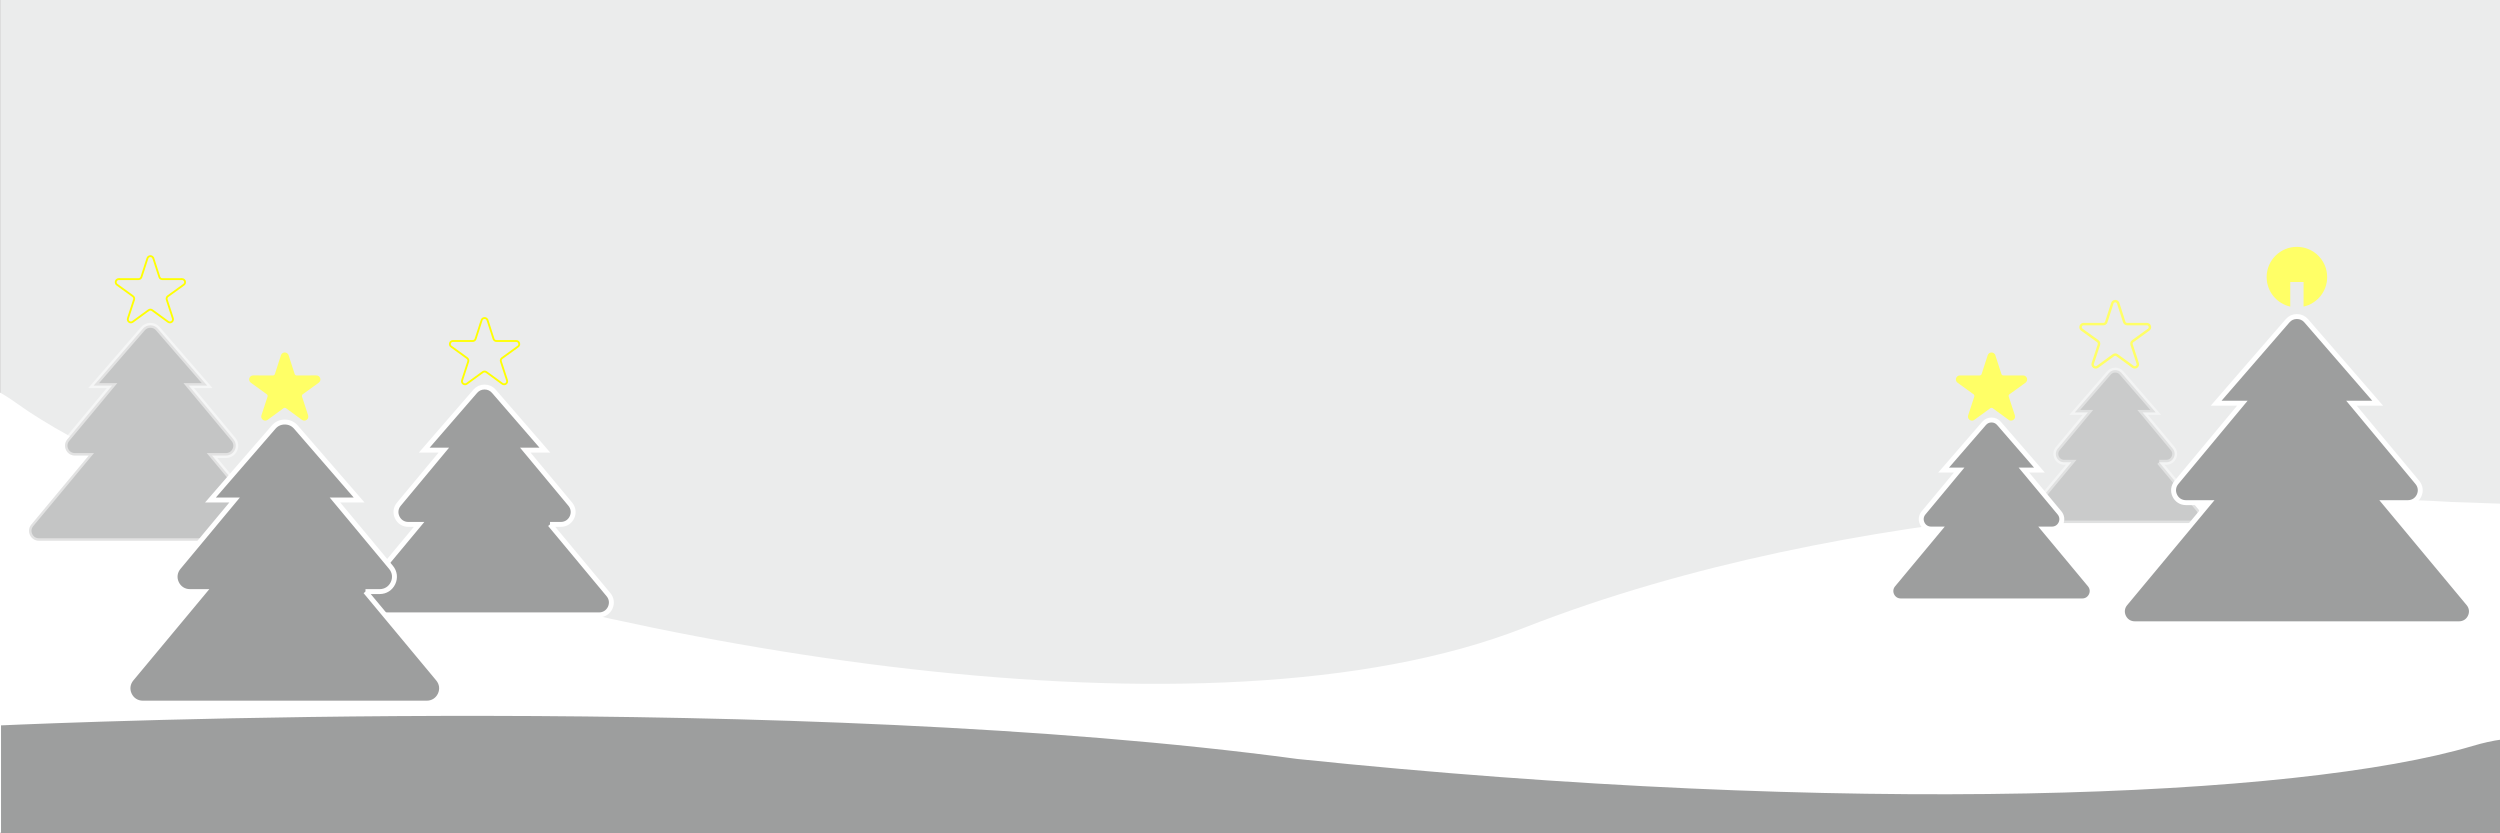 <?xml version="1.0" encoding="UTF-8"?>
<!DOCTYPE svg PUBLIC "-//W3C//DTD SVG 1.0//EN" "http://www.w3.org/TR/2001/REC-SVG-20010904/DTD/svg10.dtd">
<!-- Creator: CorelDRAW 2018 (64-Bit) -->
<svg xmlns="http://www.w3.org/2000/svg" xml:space="preserve" width="100%" height="100%" version="1.0" shape-rendering="geometricPrecision" text-rendering="geometricPrecision" image-rendering="optimizeQuality" fill-rule="evenodd" clip-rule="evenodd"
viewBox="0 0 10160 3386.7"
 xmlns:xlink="http://www.w3.org/1999/xlink">
 <rect x="0" y="0" width="10160" height="3386.7" fill="#333333" stroke="none"/>
 <defs>
   <mask id="id0">
     <linearGradient id="id1" gradientUnits="userSpaceOnUse" x1="-2744.73" y1="4556.46" x2="3421.54" y2="4556.46">
      <stop offset="0" stop-opacity="0" stop-color="white"/>
      <stop offset="0.612" stop-opacity="-127.502" stop-color="white"/>
      <stop offset="1" stop-opacity="1" stop-color="white"/>
     </linearGradient>
    <rect fill="url(#id1)" x="-2744.73" y="3767.84" width="6166.2" height="1577.23"/>
   </mask>
   <mask id="id2">
     <linearGradient id="id3" gradientUnits="userSpaceOnUse" x1="14.11" y1="2182.68" x2="10166.52" y2="2182.68">
      <stop offset="0" stop-opacity="0" stop-color="white"/>
      <stop offset="0.169" stop-opacity="-127.502" stop-color="white"/>
      <stop offset="1" stop-opacity="1" stop-color="white"/>
     </linearGradient>
    <rect fill="url(#id3)" x="14.14" y="1582.53" width="10152.38" height="1200.48"/>
   </mask>
 </defs>
 <g id="Warstwa_x0020_1">
  <polygon fill="#EBECEC" points="0.33,-0.53 10160.33,-0.53 10160.33,3386.13 0.33,3386.13 "/>
  <path fill="white" mask="url(#id0)" d="M-2562.91 3958.9c0,0 2608.79,-653.6 4919.47,457 1234.11,593.17 1190.22,833.72 881.53,929.17l-1868.95 0 -4113.87 -204.51 181.82 -1181.66z"/>
  <path fill="white" d="M9965.16 2040.17c0,0 -430.43,-30.34 -1057.51,-2.03l26.53 31.88c8.61,10.35 10.35,23.88 4.64,36.07 -5.72,12.19 -17.24,19.51 -30.69,19.51l-311.74 0 -311.73 0c-13.45,0 -24.97,-7.32 -30.69,-19.51 -2.99,-6.38 -3.94,-13.12 -2.93,-19.59 -644.54,66.38 -1384.06,200.83 -2057.38,464.92 -1284.79,503.92 -3655.89,87.24 -5108.33,-431.33l9.7 11.65c10.19,12.24 12.25,28.26 5.49,42.67 -6.76,14.42 -20.39,23.08 -36.31,23.08l-453 0 -452.99 0c-15.92,0 -29.55,-8.66 -36.31,-23.08 -6.76,-14.42 -4.7,-30.43 5.49,-42.67l214.55 -257.86 18.78 -22.57 -56.29 0c-15.92,0 -29.55,-8.66 -36.31,-23.08 -6.75,-14.42 -4.69,-30.43 5.49,-42.67l10.43 -12.54c-83.89,-46.1 -157.61,-91.62 -219.1,-135.96 -27.87,-20.11 -54.65,-36.71 -80.38,-50.09l0 1795.35 10181.95 0 0 -1335.26 -201.36 -6.89z"/>
  <path fill="#CCCCCC" fill-rule="nonzero" mask="url(#id2)" d="M9965.5 2043.97c-2.73,-0.18 -431.26,-30.47 -1054.88,-2.26l-6.09 -7.32c627.21,-28.68 1058.71,1.8 1061.45,1.98l200.54 6.88 0 7.61 -201.02 -6.89zm-1714.83 46.68c-640.53,66.56 -1374.67,200.98 -2044.09,464.31 -730.46,287.34 -1812.47,275.69 -2876.24,116.52 -1377.06,-206.04 -2724.01,-659.4 -3238.28,-1031.34 -27,-19.53 -52.95,-35.71 -77.92,-48.83l0 -8.78c26.33,13.65 53.8,30.78 82.38,51.45 513.45,371.35 1858.97,824.09 3234.92,1029.96 1062.66,159 2143.3,170.73 2872.38,-116.06 670.78,-263.86 1406.45,-398.43 2048,-464.99 -0.7,2.54 -1.08,5.14 -1.15,7.76z"/>
  <path fill="#9D9E9E" d="M4.14 2947.93c277.26,-12.36 3244.12,-135.99 5267.77,136.44 2245.11,233.32 4068.33,158.05 4776.51,-52.69 43.67,-12.99 82.91,-21.59 118.1,-26.3l0 386.94 -10162.38 0 0 -444.39z"/>
  <path fill="#9D9E9E" stroke="white" stroke-width="20" stroke-miterlimit="22.926" d="M2235.34 2131.17l19.93 23.98 217.65 261.56c12.72,15.29 15.29,35.3 6.85,53.31 -8.44,18.01 -25.47,28.84 -45.36,28.84l-465.11 0 -465.13 0c-19.89,0 -36.91,-10.82 -45.36,-28.83 -8.44,-18.01 -5.87,-38.02 6.85,-53.31l217.64 -261.57 19.94 -23.98 -43.75 0c-19.89,0 -36.92,-10.82 -45.37,-28.83 -8.44,-18.02 -5.87,-38.03 6.86,-53.32l139.99 -168.23 42.85 -51.51 -79.58 0 122.53 -141.35 84.67 -97.66c9.86,-11.37 22.81,-17.28 37.85,-17.28 15.05,0 28,5.91 37.86,17.28l84.66 97.66 122.53 141.35 -79.57 0 42.85 51.51 139.99 168.23c12.73,15.29 15.3,35.3 6.86,53.32 -8.45,18.01 -25.48,28.83 -45.37,28.83l-43.76 0z"/>
  <path fill="#9D9E9E" fill-opacity="0.502" stroke="white" stroke-width="20" stroke-miterlimit="22.926" stroke-opacity="0.502" d="M861.7 1851.31l18.78 22.57 214.55 257.86c10.19,12.24 12.25,28.26 5.49,42.67 -6.76,14.42 -20.39,23.08 -36.31,23.08l-453 0 -452.99 0c-15.92,0 -29.55,-8.66 -36.31,-23.08 -6.76,-14.42 -4.7,-30.43 5.49,-42.67l214.55 -257.86 18.78 -22.57 -56.29 0c-15.92,0 -29.55,-8.66 -36.31,-23.08 -6.75,-14.42 -4.69,-30.43 5.49,-42.67l141.45 -169.99 40.35 -48.5 -74.91 0 115.35 -133.07 85.05 -98.11c7.89,-9.1 18.26,-13.83 30.3,-13.83 12.04,0 22.41,4.73 30.3,13.83l85.06 98.11 115.35 133.07 -74.91 0 40.35 48.5 141.45 169.99c10.18,12.24 12.24,28.25 5.49,42.67 -6.76,14.42 -20.39,23.08 -36.31,23.08l-56.29 0z"/>
  <path fill="#9D9E9E" stroke="white" stroke-width="20" stroke-miterlimit="22.926" d="M1485.36 2404.25l24.59 29.56 270.6 325.22c15.26,18.34 18.35,42.35 8.22,63.95 -10.13,21.61 -30.56,34.59 -54.42,34.59l-576.99 0 -577 0c-23.86,0 -44.29,-12.98 -54.42,-34.59 -10.13,-21.6 -7.04,-45.61 8.22,-63.95l270.6 -325.22 24.59 -29.56 -57.51 0c-23.86,0 -44.29,-12.98 -54.42,-34.59 -10.12,-21.6 -7.04,-45.61 8.22,-63.95l174.86 -210.15 52.85 -63.51 -98.1 0 151.05 -174.25 105.65 -121.86c11.82,-13.64 27.36,-20.73 45.41,-20.73 18.05,0 33.59,7.09 45.41,20.73l105.64 121.86 151.05 174.25 -98.1 0 52.85 63.51 174.86 210.15c15.26,18.34 18.35,42.34 8.22,63.95 -10.13,21.61 -30.56,34.59 -54.42,34.59l-57.51 0z"/>
  <path fill="#9D9E9E" d="M7916.98 1964.5l11.06 -13.29 34.05 -40.92 -63.2 0 97.31 -112.26 67.02 -77.3c7.89,-9.1 18.26,-13.84 30.3,-13.84 12.04,0 22.41,4.74 30.3,13.84l67.02 77.3 97.31 112.26 -63.2 0 34.05 40.92 24.91 29.93 -195.34 -33.61c-23.85,-4.11 -45.55,-0.98 -67.21,9.67l-11.01 5.41c-30.38,14.94 -64.5,14.81 -93.37,1.89z"/>
  <path fill="#9D9E9E" fill-opacity="0.42" stroke="white" stroke-width="20" stroke-miterlimit="22.926" stroke-opacity="0.42" d="M8775.02 1878.74l13.39 16.09 145.77 175.19c8.61,10.35 10.35,23.88 4.64,36.07 -5.72,12.19 -17.24,19.51 -30.69,19.51l-311.74 0 -311.73 0c-13.45,0 -24.97,-7.32 -30.69,-19.51 -5.71,-12.19 -3.97,-25.72 4.64,-36.07l145.77 -175.19 13.39 -16.09 -28.83 0c-13.46,0 -24.98,-7.32 -30.69,-19.51 -5.72,-12.19 -3.98,-25.73 4.64,-36.07l93.63 -112.53 28.78 -34.59 -53.42 0 82.25 -94.89 56.65 -65.34c6.67,-7.7 15.44,-11.7 25.61,-11.7 10.18,0 18.95,4 25.62,11.7l56.65 65.34 82.25 94.89 -53.42 0 28.78 34.59 93.63 112.53c8.62,10.34 10.36,23.88 4.64,36.07 -5.71,12.19 -17.23,19.51 -30.69,19.51l-28.83 0z"/>
  <path fill="#9D9E9E" stroke="white" stroke-width="20" stroke-miterlimit="22.926" d="M9690.84 2042.73l26.71 32.1 314.58 378.08c12.72,15.29 15.29,35.3 6.85,53.31 -8.45,18.01 -25.47,28.83 -45.36,28.83l-659 0 -659 0c-19.89,0 -36.91,-10.82 -45.36,-28.83 -8.45,-18.01 -5.87,-38.02 6.85,-53.31l314.58 -378.08 26.71 -32.1 -94.83 0c-19.89,0 -36.92,-10.83 -45.36,-28.84 -8.44,-18.01 -5.87,-38.02 6.85,-53.31l210.61 -253.1 57.39 -68.98 -106.54 0 164.05 -189.24 126.19 -145.56c9.86,-11.37 22.81,-17.29 37.86,-17.29 15.05,0 28,5.92 37.86,17.29l126.19 145.56 164.05 189.24 -106.54 0 57.39 68.98 210.61 253.1c12.72,15.29 15.29,35.3 6.85,53.31 -8.44,18.01 -25.47,28.84 -45.36,28.84l-94.83 0z"/>
  <path fill="none" stroke="#FFFF66" stroke-width="10" stroke-miterlimit="22.926" d="M8608.31 1232.44l24.57 76.13c1.7,5.26 6.4,8.68 11.94,8.67l79.99 -0.16c5.52,-0.01 10.22,3.4 11.93,8.65 1.7,5.26 -0.1,10.78 -4.57,14.01l-64.81 46.9c-4.48,3.24 -6.27,8.77 -4.55,14.03l24.86 76.03c1.72,5.25 -0.07,10.77 -4.54,14.02 -4.47,3.24 -10.27,3.24 -14.74,-0.02l-64.62 -47.14c-4.47,-3.26 -10.28,-3.26 -14.75,0l-64.63 47.14c-4.46,3.26 -10.26,3.26 -14.73,0.02 -4.47,-3.25 -6.26,-8.77 -4.54,-14.02l24.86 -76.03c1.72,-5.26 -0.08,-10.79 -4.56,-14.03l-64.8 -46.9c-4.48,-3.23 -6.28,-8.75 -4.57,-14.01 1.71,-5.25 6.41,-8.66 11.93,-8.65l79.99 0.16c5.53,0.01 10.24,-3.41 11.94,-8.67l24.57 -76.13c1.7,-5.25 6.39,-8.67 11.91,-8.67 5.53,0 10.22,3.42 11.92,8.67z"/>
  <path fill="none" stroke="yellow" stroke-width="7.62" stroke-miterlimit="22.926" d="M1981.2 1301.12l24.57 76.13c1.7,5.26 6.4,8.68 11.94,8.67l79.99 -0.16c5.52,-0.01 10.22,3.4 11.93,8.65 1.7,5.26 -0.1,10.78 -4.57,14.01l-64.81 46.9c-4.48,3.24 -6.27,8.77 -4.55,14.03l24.86 76.03c1.72,5.25 -0.07,10.77 -4.54,14.02 -4.47,3.24 -10.27,3.24 -14.74,-0.02l-64.62 -47.14c-4.47,-3.26 -10.28,-3.26 -14.75,0l-64.63 47.14c-4.46,3.26 -10.26,3.26 -14.73,0.02 -4.47,-3.25 -6.26,-8.77 -4.54,-14.02l24.86 -76.03c1.72,-5.26 -0.08,-10.79 -4.56,-14.03l-64.8 -46.9c-4.48,-3.23 -6.28,-8.75 -4.57,-14.01 1.71,-5.25 6.41,-8.66 11.93,-8.65l79.99 0.16c5.53,0.01 10.24,-3.41 11.94,-8.67l24.57 -76.13c1.7,-5.25 6.39,-8.67 11.91,-8.67 5.53,0 10.22,3.42 11.92,8.67z"/>
  <path fill="#FFFF66" stroke="#FFFF66" stroke-width="7.62" stroke-miterlimit="22.926" d="M8105.44 1444.94l24.57 76.13c1.7,5.26 6.4,8.68 11.94,8.67l79.99 -0.16c5.52,-0.01 10.22,3.4 11.93,8.65 1.7,5.26 -0.1,10.78 -4.57,14.01l-64.81 46.9c-4.48,3.24 -6.27,8.77 -4.55,14.03l24.86 76.03c1.72,5.25 -0.07,10.77 -4.54,14.02 -4.47,3.24 -10.27,3.24 -14.74,-0.02l-64.62 -47.14c-4.47,-3.26 -10.28,-3.26 -14.75,0l-64.63 47.14c-4.46,3.26 -10.26,3.26 -14.73,0.02 -4.47,-3.25 -6.26,-8.77 -4.54,-14.02l24.86 -76.03c1.72,-5.26 -0.08,-10.79 -4.56,-14.03l-64.8 -46.9c-4.48,-3.23 -6.28,-8.75 -4.57,-14.01 1.71,-5.25 6.41,-8.66 11.93,-8.65l79.99 0.16c5.53,0.01 10.24,-3.41 11.94,-8.67l24.57 -76.13c1.7,-5.25 6.39,-8.67 11.91,-8.67 5.53,0 10.22,3.42 11.92,8.67z"/>
  <path fill="none" stroke="yellow" stroke-width="7.62" stroke-miterlimit="22.926" d="M623.13 1049.63l24.57 76.13c1.7,5.26 6.4,8.68 11.94,8.67l79.99 -0.16c5.52,-0.01 10.22,3.4 11.93,8.65 1.7,5.26 -0.1,10.78 -4.57,14.01l-64.81 46.9c-4.48,3.24 -6.27,8.77 -4.55,14.03l24.86 76.03c1.72,5.25 -0.07,10.77 -4.54,14.02 -4.47,3.24 -10.27,3.24 -14.74,-0.02l-64.62 -47.14c-4.47,-3.26 -10.28,-3.26 -14.75,0l-64.63 47.14c-4.46,3.26 -10.26,3.26 -14.73,0.02 -4.47,-3.25 -6.26,-8.77 -4.54,-14.02l24.86 -76.03c1.72,-5.26 -0.08,-10.79 -4.56,-14.03l-64.8 -46.9c-4.48,-3.23 -6.28,-8.75 -4.57,-14.01 1.71,-5.25 6.41,-8.66 11.93,-8.65l79.99 0.16c5.53,0.01 10.24,-3.41 11.94,-8.67l24.57 -76.13c1.7,-5.25 6.39,-8.67 11.91,-8.67 5.53,0 10.22,3.42 11.92,8.67z"/>
  <path fill="#FFFF66" stroke="#FFFF66" stroke-width="7.62" stroke-miterlimit="22.926" d="M1169.27 1444.88l24.57 76.13c1.7,5.26 6.4,8.68 11.94,8.67l79.99 -0.16c5.52,-0.01 10.22,3.4 11.93,8.65 1.7,5.26 -0.1,10.78 -4.57,14.01l-64.81 46.9c-4.48,3.24 -6.27,8.77 -4.55,14.03l24.86 76.03c1.72,5.25 -0.07,10.77 -4.54,14.02 -4.47,3.24 -10.27,3.24 -14.74,-0.02l-64.62 -47.14c-4.47,-3.26 -10.28,-3.26 -14.75,0l-64.63 47.14c-4.46,3.26 -10.26,3.26 -14.73,0.02 -4.47,-3.25 -6.26,-8.77 -4.54,-14.02l24.86 -76.03c1.72,-5.26 -0.08,-10.79 -4.56,-14.03l-64.8 -46.9c-4.48,-3.23 -6.28,-8.75 -4.57,-14.01 1.71,-5.25 6.41,-8.66 11.93,-8.65l79.99 0.16c5.53,0.01 10.24,-3.41 11.94,-8.67l24.57 -76.13c1.7,-5.25 6.39,-8.67 11.91,-8.67 5.53,0 10.22,3.42 11.92,8.67z"/>
  <path fill="#FFFF66" d="M9334.59 1003.19c67.96,0 123.01,55.02 123.01,122.92 0,58.62 -40.99,107.62 -95.93,119.94l0 -100.11 -54.07 0 0 100.14c-54.91,-12.3 -95.96,-61.32 -95.96,-119.97 0,-67.9 55.05,-122.92 122.95,-122.92z"/>
  <path fill="#9D9E9E" stroke="white" stroke-width="20" stroke-miterlimit="22.926" d="M8304.84 2150.09l15.84 19.04 172.45 207.26c10.19,12.24 12.25,28.25 5.49,42.67 -6.76,14.42 -20.39,23.08 -36.31,23.08l-368.79 0 -368.79 0c-15.92,0 -29.55,-8.66 -36.31,-23.08 -6.76,-14.42 -4.7,-30.43 5.49,-42.67l172.45 -207.26 15.84 -19.04 -34.11 0c-15.92,0 -29.55,-8.66 -36.31,-23.08 -6.76,-14.42 -4.7,-30.43 5.49,-42.67l110.77 -133.13 34.05 -40.92 -63.2 0 97.31 -112.26 67.02 -77.3c7.89,-9.1 18.26,-13.84 30.3,-13.84 12.04,0 22.41,4.74 30.3,13.84l67.02 77.3 97.31 112.26 -63.2 0 34.05 40.92 110.77 133.13c10.19,12.24 12.25,28.25 5.49,42.67 -6.76,14.42 -20.39,23.08 -36.31,23.08l-34.11 0z"/>
 </g>
</svg>
